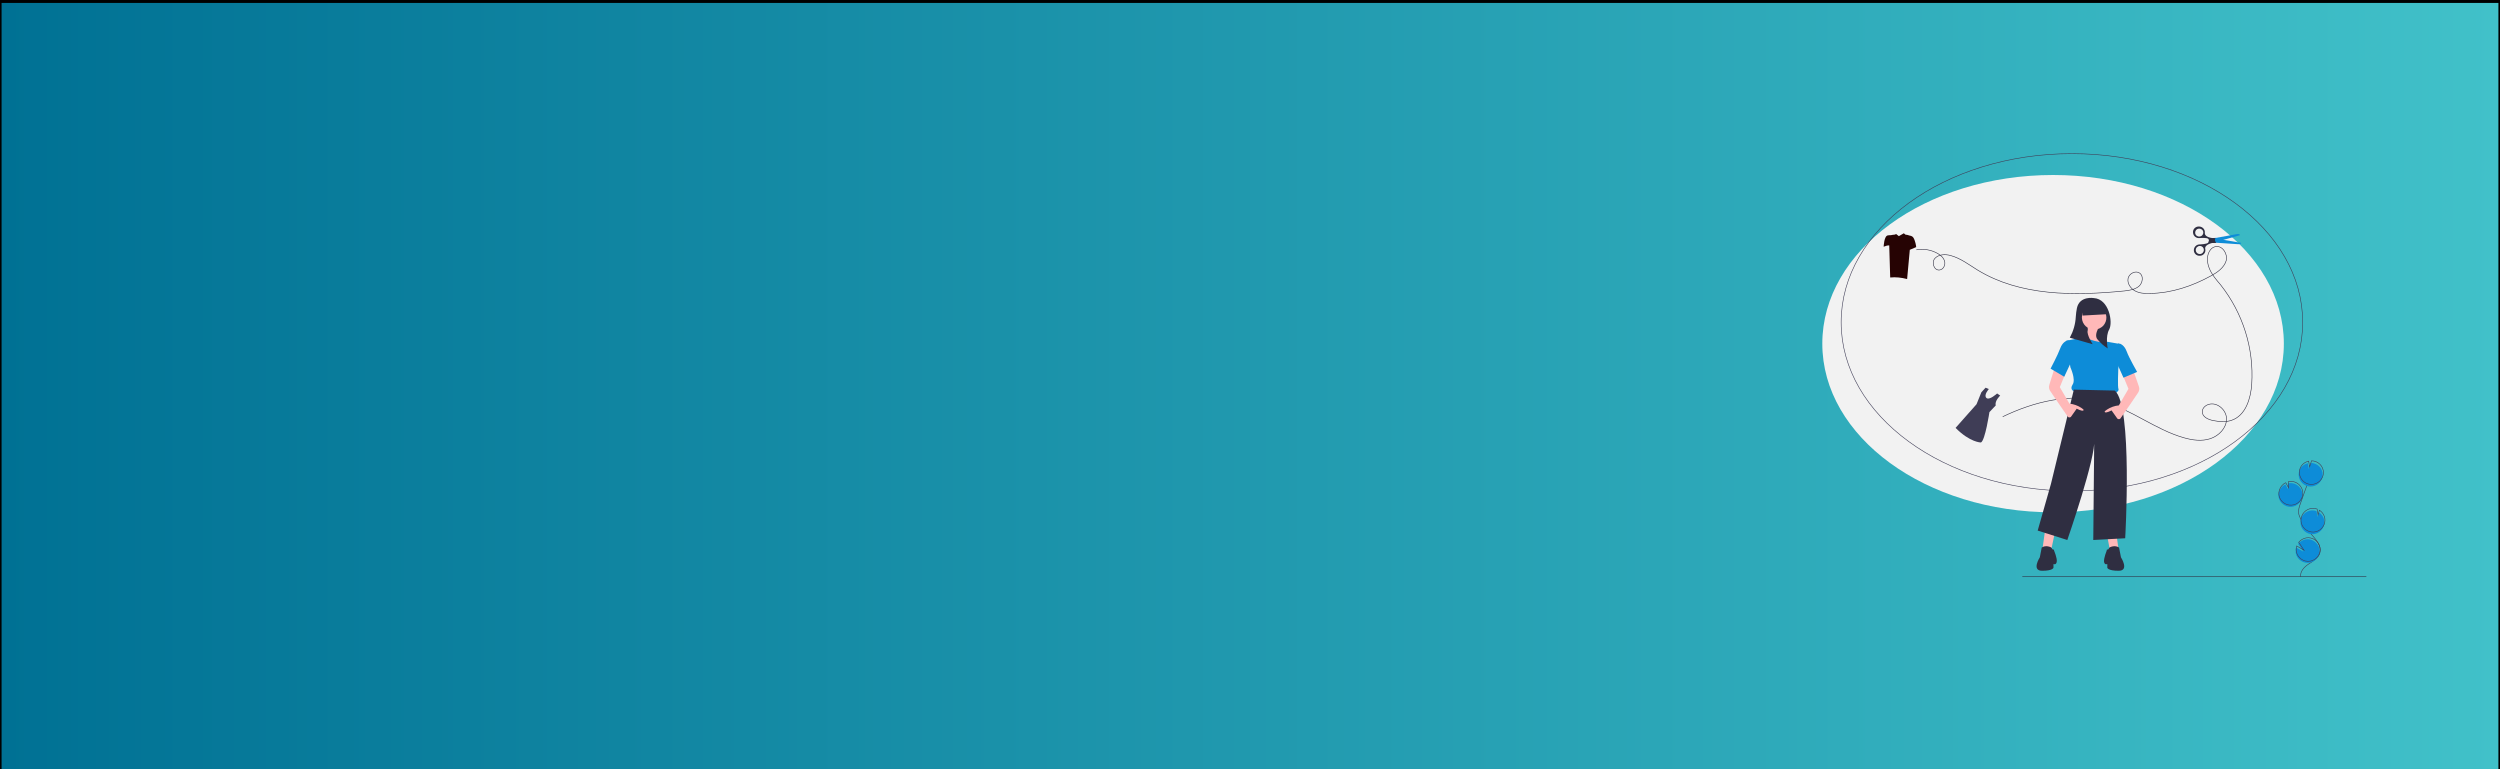 <?xml version="1.0" encoding="utf-8"?>
<!-- Generator: Adobe Illustrator 22.0.1, SVG Export Plug-In . SVG Version: 6.00 Build 0)  -->
<svg version="1.1" id="Layer_1" xmlns="http://www.w3.org/2000/svg" xmlns:xlink="http://www.w3.org/1999/xlink" x="0px" y="0px"
	 viewBox="0 0 1300 400" style="enable-background:new 0 0 1300 400;" xml:space="preserve">
<style type="text/css">
	.st0{fill:url(#SVGID_1_);stroke:#000000;stroke-width:1.645;stroke-miterlimit:10;}
	.st1{fill:#F2F2F2;}
	.st2{fill:none;stroke:#3F3D56;stroke-width:0.298;stroke-miterlimit:10;}
	.st3{fill:none;stroke:#2F2E41;stroke-width:0.298;stroke-miterlimit:10;}
	.st4{fill:#0D8CD8;}
	.st5{fill:#2F2E41;}
	.st6{fill:#FFB8B8;}
	.st7{fill:#3F3D56;}
	.st8{fill:#260303;}
</style>
<linearGradient id="SVGID_1_" gradientUnits="userSpaceOnUse" x1="9.094947e-13" y1="199.348" x2="1300" y2="199.348" gradientTransform="matrix(1 0 0 -1 0 400)">
	<stop  offset="0" style="stop-color:#007194"/>
	<stop  offset="1" style="stop-color:#41C1C9"/>
</linearGradient>
<rect x="0" y="0.7" class="st0" width="1300" height="400"/>
<ellipse class="st1" cx="1067.6" cy="178.7" rx="120" ry="87.7"/>
<ellipse class="st2" cx="1077.4" cy="167.6" rx="120" ry="87.7"/>
<path class="st3" d="M996.5,129.9c3.7-0.7,7.6,0,10.9,1.8c1.7,0.9,3.3,2.3,3.8,4.2s-0.6,4.2-2.6,4.5c-2.9,0.4-4.4-4-2.4-6.1
	c2-2.1,5.4-2.2,8.2-1.4c5.1,1.4,9.4,4.7,13.9,7.5c22.2,13.6,50.2,13.5,76.3,10.9c2.7-0.3,5.5-0.7,7.6-2.4c2-1.7,2.6-5.4,0.4-6.9
	c-2.2-1.5-5.5,0.3-6,2.8c-0.5,2.5,1.2,5.1,3.5,6.4s5.1,1.5,7.7,1.4c11.3-0.1,22.2-3.8,32-9.2c3.3-1.8,6.7-4.2,7.8-7.8
	c1-3.6-2.1-8.3-5.8-7.3c-2.4,0.6-3.7,3.3-3.9,5.7c-0.1,2,0.2,3.9,1,5.7c1.3,3.2,3.6,5.8,5.8,8.4c11.6,14.7,17.4,33.1,16.2,51.6
	c-0.5,7.6-3.2,16.5-10.6,18.9c-3,1-6.3,0.7-9.4,0.1c-2.6-0.5-5.7-1.9-5.7-4.5c-0.1-1.8,1.5-3.4,3.3-3.9c4.5-1.4,9.4,3,9.3,7.7
	c-0.1,4.6-3.9,8.6-8.4,10.1s-9.4,0.8-13.9-0.5c-14.7-4.2-27-14.6-41.8-18.7c-17.4-4.7-36.1,0-52.3,7.8"/>
<path class="st4" d="M1188.9,263.2c3.2,1.2,6.8-0.5,8-3.7c1.2-3.2-0.5-6.7-3.7-7.9c-1.1-0.4-2.3-0.5-3.5-0.2l0.2,3.2l-1.5-2.7
	c-1.5,0.7-2.6,2-3.2,3.5c-0.2,0.5-0.3,1.1-0.4,1.7C1184.6,259.7,1186.3,262.2,1188.9,263.2z"/>
<path class="st2" d="M1196.4,299.9c-0.5-2.7,1.8-5.1,4.1-6.6c2.3-1.5,5-3.1,5.8-5.7c1.1-3.8-2.2-7.3-4.8-10.2c-2-2.2-3.6-4.6-5-7.3
	c-0.5-1-1.1-2.1-1.2-3.3c-0.2-1.7,0.3-3.3,0.9-4.9c1.8-5.3,3.8-10.6,5.9-15.9"/>
<path class="st2" d="M1189.1,262.3c3.2,1.2,6.8-0.5,8-3.7c1.2-3.2-0.5-6.7-3.7-7.9c-1.1-0.4-2.3-0.5-3.5-0.2l0.2,3.2l-1.5-2.7
	c-1.5,0.7-2.6,2-3.2,3.5c-0.2,0.5-0.3,1.1-0.4,1.7C1184.8,258.8,1186.5,261.4,1189.1,262.3z"/>
<path class="st4" d="M1195.6,244.8c0.7-2,2.4-3.4,4.5-3.9l0.5,3l1-3.2c3.5,0.1,6.2,2.8,6.2,6.2c-0.1,3.4-2.9,6.1-6.3,6.1
	s-6.2-2.8-6.2-6.2C1195.3,246.1,1195.4,245.5,1195.6,244.8L1195.6,244.8z"/>
<path class="st2" d="M1196,243.7c0.7-2,2.4-3.4,4.5-3.9l0.5,3l1-3.2c3.5,0.1,6.2,2.8,6.2,6.2c-0.1,3.4-2.9,6.1-6.3,6.1
	s-6.2-2.8-6.2-6.2C1195.6,245,1195.8,244.4,1196,243.7z"/>
<path class="st4" d="M1200.3,277.4c3.2,1.2,6.8-0.5,8-3.7c1-2.7,0-5.7-2.5-7.3l-0.7,2.4l-0.5-3c0,0,0,0,0,0c-3.2-1.2-6.8,0.5-8,3.7
	C1195.4,272.7,1197.1,276.2,1200.3,277.4L1200.3,277.4L1200.3,277.4z"/>
<path class="st2" d="M1200.6,276.3c3.2,1.2,6.8-0.5,8-3.7c1-2.7,0-5.7-2.5-7.3l-0.7,2.4l-0.5-3c0,0,0,0,0,0c-3.2-1.2-6.8,0.5-8,3.7
	C1195.7,271.6,1197.4,275.1,1200.6,276.3L1200.6,276.3z"/>
<path class="st4" d="M1193.8,287.6c0.6,3.3,3.9,5.6,7.2,5c3.4-0.6,5.7-3.8,5.1-7.1c-0.6-3.3-3.9-5.6-7.2-5c-1.5,0.3-2.9,1.1-3.9,2.3
	l2.8,4.1l-3.8-2.2C1193.7,285.7,1193.7,286.6,1193.8,287.6z"/>
<path class="st2" d="M1194.1,286.8c0.6,3.3,3.9,5.6,7.2,5s5.7-3.8,5.1-7.1c-0.6-3.3-3.9-5.6-7.2-5c-1.5,0.3-2.9,1.1-3.9,2.3l2.8,4.1
	l-3.8-2.2C1194,284.8,1193.9,285.8,1194.1,286.8z"/>
<line class="st3" x1="1051.6" y1="299.9" x2="1230.5" y2="299.9"/>
<path class="st4" d="M1151.7,123.8l11.7-2.1c0,0,1.2-0.2,1.4,0.6l-13.5,3.8l-0.3-1.8L1151.7,123.8z"/>
<path class="st5" d="M1152.2,123.7c-4.2,0.1-3.4,1.5-3.9,2.4c-0.5,0.9-4.5,1-4.5,1l0,0c-1.7,0-3,1.4-3,3c0,1.7,1.4,3,3.1,2.9
	c1.6,0,2.9-1.3,2.9-2.8c0-0.3,0-0.6-0.1-0.8c-0.4-2.7,5-3.3,5-3.3l-0.2-0.9C1151.5,124.7,1151.8,124.1,1152.2,123.7z M1143.9,132.1
	c-1.2,0-2.1-0.9-2.1-2.1c0-1.2,1-2.1,2.1-2.1c1.2,0,2.1,0.9,2.1,2.1l0,0C1146,131.1,1145.1,132.1,1143.9,132.1z"/>
<path class="st4" d="M1152.1,126.2l11.9,0.8c0,0,1.3,0.1,1.4-0.7l-14-2.4l0.1,2L1152.1,126.2z"/>
<path class="st5" d="M1151.8,124.8l0.1-0.9c0,0-5.4,0-5.4-2.7c0-0.3,0-0.6,0-0.8c-0.2-1.7-1.8-2.8-3.5-2.6c-1.7,0.2-2.9,1.7-2.6,3.4
	c0.2,1.6,1.7,2.8,3.4,2.6l0,0c0,0,4-0.4,4.6,0.5c0.6,0.9,0,2.4,4.1,2C1152.1,125.9,1151.8,125.4,1151.8,124.8z M1145.7,120.7
	c0.1,1.2-0.7,2.2-1.9,2.3s-2.2-0.7-2.3-1.8c-0.1-1.2,0.7-2.2,1.9-2.3l0,0C1144.6,118.8,1145.6,119.6,1145.7,120.7z"/>
<path class="st6" d="M1098.8,285c-2.6,0.5-2.1,1.4-2.1,1.4l0.8,1.6l-2.1-11.2l5-0.1l1.4,10.2C1101,286.4,1100.1,284.7,1098.8,285z"
	/>
<path class="st5" d="M1095.5,285.9l1.1-0.4c0,0-0.5-0.9,2.1-1.4c1.1-0.2,2.2,0,3.2,0.6l1,5.1c0,0,4.5,7-1.2,7s-5.9-1.6-5.9-1.6v-1.9
	c0,0-1.4,0.7-1.7-1.2c-0.2-1.9,1.4-5.8,1.4-5.8L1095.5,285.9z"/>
<path class="st6" d="M1064.9,285c2.6,0.5,2.1,1.4,2.1,1.4l-0.8,1.6l2.1-10l-5-1.3l-1.4,10.2C1062.6,286.4,1063.5,284.7,1064.9,285z"
	/>
<ellipse class="st6" cx="1088.8" cy="164.1" rx="7.2" ry="7.1"/>
<path class="st6" d="M1085.5,169.3c0,0,1.2,5.1-3.1,7c-4.3,1.9,14,2.3,14,2.3s-4.5-4.9-3.3-10L1085.5,169.3z"/>
<path class="st4" d="M1083.8,175.3l-9.3,1.9l2.1,13.8c0,0,2.9,6.3,1.2,8.9c-1.7,2.6,0.5,3.5,0.5,3.5l21.4,1.2c0,0,2.4-1.2,1.9-2.3
	c-0.5-1.2-0.1-10.2-0.1-10.2s0-0.9,0.6-3.8l-0.1-9.5l-6.3-1.1C1095.7,177.7,1092.1,179.1,1083.8,175.3z"/>
<path class="st5" d="M1078.4,202.6l-11.9,49l-6.9,24.3l15.4,4.9c0,0,15-43.2,14-52.3l-0.5,52.3l16.6-0.9c0,0,4-68.9-5.4-76.8
	L1078.4,202.6z"/>
<path class="st6" d="M1070.1,185.8l-4.5,14.5c-0.3,1-0.1,2.1,0.5,3c0.8,1.3,6.8,10,9.1,13.3c0.3,0.5,1,0.6,1.5,0.3
	c0.1-0.1,0.2-0.1,0.3-0.3l2.9-4.1c0,0,2.9,1.6,3.5,0.9c0.3-0.3-0.3-0.8-1.1-1.3c-1.8-1.2-4-2-6.2-2.2h0l-5-8.6l5-12.1L1070.1,185.8z
	"/>
<path class="st4" d="M1076.5,177.9l-0.8-0.9l-1.1,0.2c0,0-2.1,0.7-3.3,4c-1.2,3.3-5,10.5-5,10.5l7.1,4.2l4.5-9.6L1076.5,177.9z"/>
<path class="st6" d="M1107.4,187.1l4.9,14.1c0.3,1,0.1,2.1-0.5,3c-0.8,1.3-6.8,10-9.1,13.3c-0.3,0.5-1,0.6-1.5,0.3
	c-0.1-0.1-0.2-0.1-0.3-0.3l-2.9-4.1c0,0-2.9,1.6-3.5,0.9c-0.3-0.3,0.3-0.8,1.1-1.3c1.8-1.2,4-2,6.2-2.2h0l5-8.6l-5-12.1
	L1107.4,187.1z"/>
<path class="st4" d="M1100.7,179.5l0.8-0.9l1.1,0.2c0,0,2.1,0.7,3.3,4c1.2,3.3,5.4,10.6,5.4,10.6l-7.1,3l-4-8.9L1100.7,179.5z"/>
<path class="st5" d="M1088.8,155c0,0-7.4-1.3-8.8,5.2c-0.3,1.5-0.5,3-0.6,4.6c-0.2,3.8-1.3,7.5-3.1,10.8l0,0l11.9,3.4
	c0,0-3.2-4.9-2.6-7c0.1-0.5,0.1-1.1,0-1.6c-3-1.8-3.9-5.7-2.1-8.6c1.8-2.9,5.8-3.8,8.8-2c3,1.8,3.9,5.7,2.1,8.6
	c-0.8,1.3-2,2.2-3.5,2.7c-0.9,1.9-1.4,4-0.2,5.4c1.5,1.8,3.3,3.4,5.3,4.7c0,0-1.3-6.3,0.8-9.9C1098.8,167.5,1096.7,155.5,1088.8,155
	z"/>
<polygon class="st5" points="1095.4,163.4 1082.9,164.1 1082.6,158.3 1093.4,158 "/>
<path class="st5" d="M1068.1,285.9l-1.1-0.4c0,0,0.5-0.9-2.1-1.4c-1.1-0.2-2.2,0-3.2,0.6l-1,5.1c0,0-4.5,7,1.2,7s5.9-1.6,5.9-1.6
	v-1.9c0,0,1.4,0.7,1.7-1.2s-1.4-5.8-1.4-5.8L1068.1,285.9z"/>
<path class="st7" d="M1040.1,205.7c0,0-3,2.8-2.3,5.1l-3.3,3.5c0,0-2.2,14.7-4.4,15.8c0,0-5.7,0-13.2-7.6l10.9-12.3l2.5-6.2l2.2-2.4
	l1.7,0.7c0,0-2.8,3.1-1.3,4.6c1.5,1.5,5.6-2.3,5.6-2.3L1040.1,205.7z"/>
<path class="st8" d="M994.9,123.5c-0.4-0.6-1.2-0.9-1.9-1c0-0.1-2.2-0.6-2.2-0.5l-0.8-0.7l-2.6,1.5l-1.4-1.1l-0.7,0.3
	c0-0.1-2.1,0.3-2.1,0.3c-0.4,0-0.9,0-1.5,0.1c-2,0.2-2.2,5.9-2.2,5.9c0.9-0.4,1.9-0.7,2.9-0.7l0.5,16.7c2.8-0.3,5.7,0,8.8,0.8
	l1.4-15.2l3.3-1.4C996.5,128.3,995.9,124.9,994.9,123.5z"/>
</svg>
